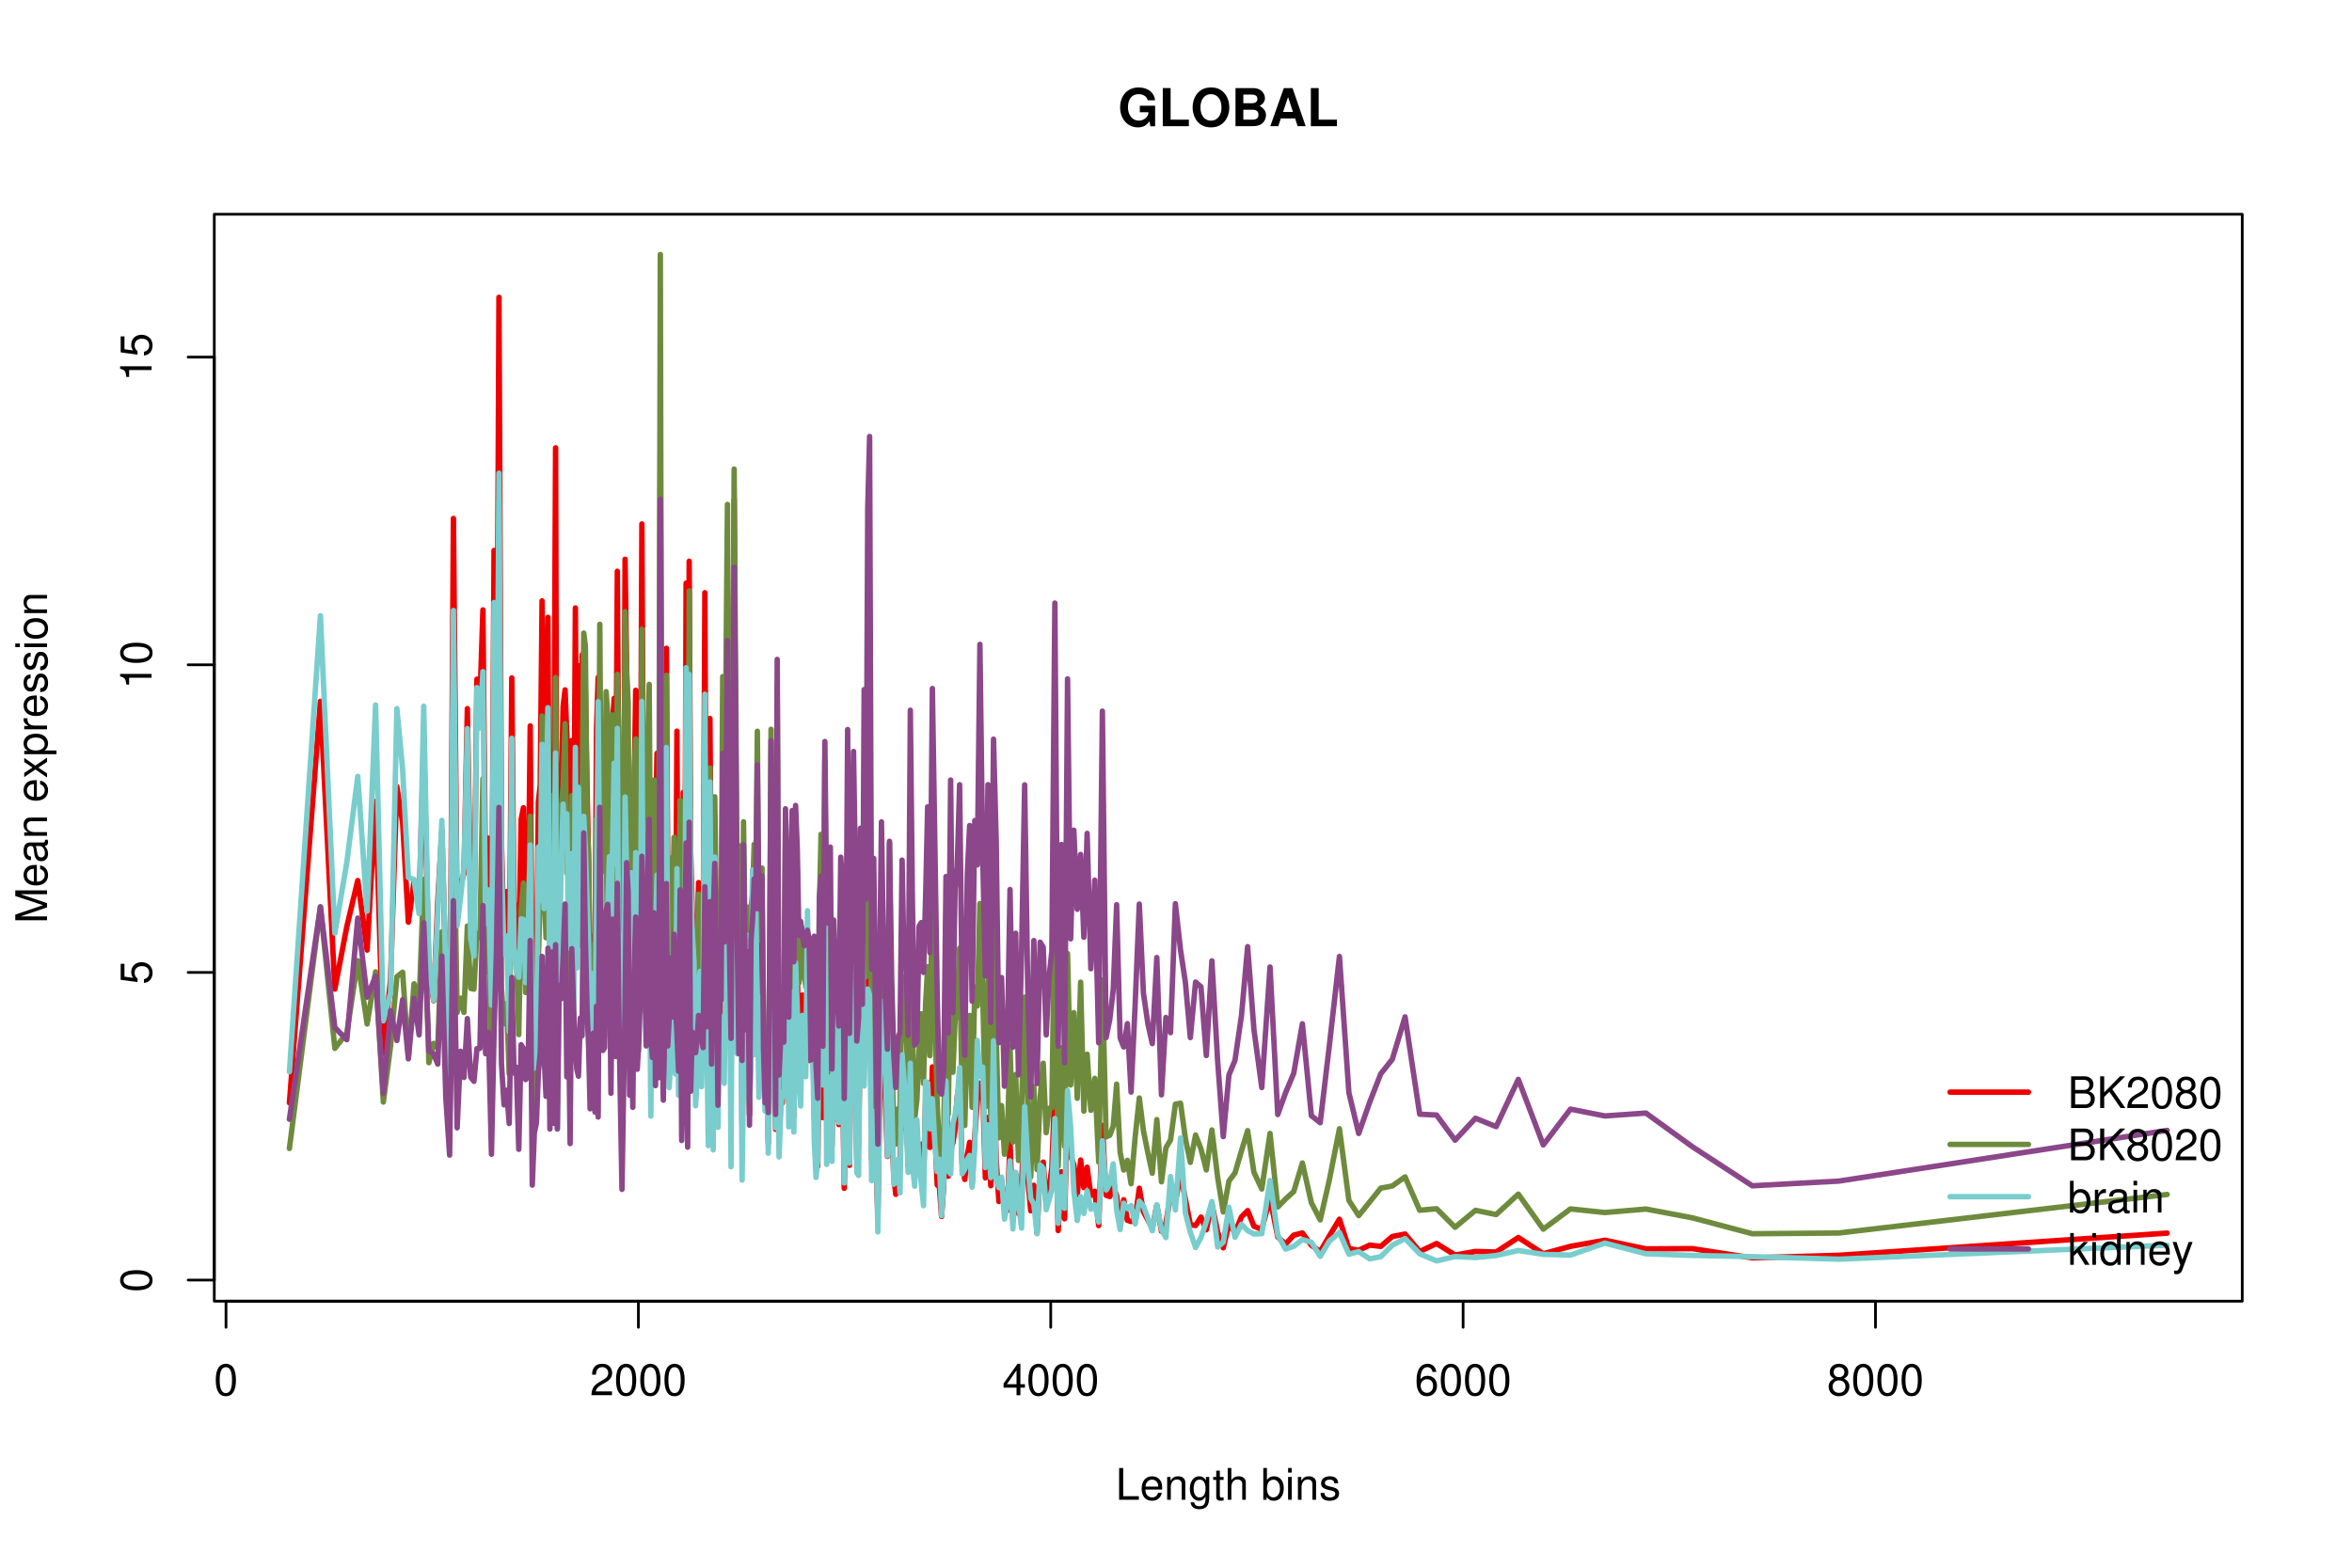 <?xml version="1.0" encoding="UTF-8"?>
<svg xmlns="http://www.w3.org/2000/svg" xmlns:xlink="http://www.w3.org/1999/xlink" width="648pt" height="432pt" viewBox="0 0 648 432" version="1.1">
<defs>
<g>
<symbol overflow="visible" id="glyph0-0">
<path style="stroke:none;" d=""/>
</symbol>
<symbol overflow="visible" id="glyph0-1">
<path style="stroke:none;" d="M 3.297 -8.672 C 2.516 -8.672 1.781 -8.312 1.344 -7.734 C 0.797 -6.953 0.516 -5.812 0.516 -4.203 C 0.516 -1.266 1.469 0.281 3.297 0.281 C 5.094 0.281 6.078 -1.266 6.078 -4.125 C 6.078 -5.812 5.812 -6.938 5.25 -7.734 C 4.812 -8.328 4.109 -8.672 3.297 -8.672 Z M 3.297 -7.734 C 4.438 -7.734 5 -6.578 5 -4.219 C 5 -1.75 4.453 -0.594 3.281 -0.594 C 2.156 -0.594 1.594 -1.797 1.594 -4.188 C 1.594 -6.578 2.156 -7.734 3.297 -7.734 Z M 3.297 -7.734 "/>
</symbol>
<symbol overflow="visible" id="glyph0-2">
<path style="stroke:none;" d="M 6.078 -1.047 L 1.594 -1.047 C 1.703 -1.766 2.094 -2.219 3.125 -2.859 L 4.328 -3.531 C 5.516 -4.188 6.125 -5.078 6.125 -6.141 C 6.125 -6.859 5.844 -7.531 5.344 -8 C 4.844 -8.453 4.219 -8.672 3.406 -8.672 C 2.328 -8.672 1.531 -8.297 1.062 -7.547 C 0.75 -7.094 0.625 -6.547 0.594 -5.672 L 1.656 -5.672 C 1.688 -6.266 1.766 -6.609 1.906 -6.906 C 2.188 -7.422 2.734 -7.75 3.375 -7.75 C 4.328 -7.75 5.047 -7.062 5.047 -6.125 C 5.047 -5.422 4.656 -4.828 3.906 -4.391 L 2.797 -3.75 C 1.016 -2.719 0.5 -1.906 0.406 -0.016 L 6.078 -0.016 Z M 6.078 -1.047 "/>
</symbol>
<symbol overflow="visible" id="glyph0-3">
<path style="stroke:none;" d="M 3.922 -2.094 L 3.922 0 L 4.984 0 L 4.984 -2.094 L 6.234 -2.094 L 6.234 -3.047 L 4.984 -3.047 L 4.984 -8.672 L 4.203 -8.672 L 0.344 -3.219 L 0.344 -2.094 Z M 3.922 -3.047 L 1.266 -3.047 L 3.922 -6.875 Z M 3.922 -3.047 "/>
</symbol>
<symbol overflow="visible" id="glyph0-4">
<path style="stroke:none;" d="M 5.969 -6.422 C 5.766 -7.844 4.859 -8.672 3.562 -8.672 C 2.625 -8.672 1.781 -8.219 1.281 -7.438 C 0.75 -6.594 0.516 -5.531 0.516 -3.953 C 0.516 -2.5 0.719 -1.578 1.234 -0.797 C 1.688 -0.094 2.438 0.281 3.375 0.281 C 4.984 0.281 6.156 -0.938 6.156 -2.625 C 6.156 -4.219 5.078 -5.359 3.547 -5.359 C 2.719 -5.359 2.047 -5.047 1.594 -4.406 C 1.609 -6.547 2.281 -7.734 3.484 -7.734 C 4.234 -7.734 4.75 -7.266 4.922 -6.422 Z M 3.422 -4.422 C 4.438 -4.422 5.078 -3.703 5.078 -2.547 C 5.078 -1.453 4.359 -0.656 3.391 -0.656 C 2.406 -0.656 1.656 -1.484 1.656 -2.594 C 1.656 -3.672 2.375 -4.422 3.422 -4.422 Z M 3.422 -4.422 "/>
</symbol>
<symbol overflow="visible" id="glyph0-5">
<path style="stroke:none;" d="M 4.688 -4.578 C 5.578 -5.109 5.859 -5.547 5.859 -6.359 C 5.859 -7.734 4.812 -8.672 3.297 -8.672 C 1.797 -8.672 0.75 -7.734 0.75 -6.375 C 0.75 -5.547 1.016 -5.125 1.891 -4.578 C 0.922 -4.078 0.438 -3.375 0.438 -2.406 C 0.438 -0.828 1.609 0.281 3.297 0.281 C 4.984 0.281 6.156 -0.828 6.156 -2.406 C 6.156 -3.375 5.672 -4.078 4.688 -4.578 Z M 3.297 -7.734 C 4.203 -7.734 4.781 -7.203 4.781 -6.344 C 4.781 -5.516 4.188 -4.984 3.297 -4.984 C 2.406 -4.984 1.828 -5.516 1.828 -6.359 C 1.828 -7.203 2.406 -7.734 3.297 -7.734 Z M 3.297 -4.094 C 4.359 -4.094 5.078 -3.391 5.078 -2.391 C 5.078 -1.344 4.375 -0.656 3.281 -0.656 C 2.25 -0.656 1.531 -1.375 1.531 -2.375 C 1.531 -3.406 2.234 -4.094 3.297 -4.094 Z M 3.297 -4.094 "/>
</symbol>
<symbol overflow="visible" id="glyph0-6">
<path style="stroke:none;" d="M 2.078 -8.75 L 0.953 -8.75 L 0.953 0 L 6.391 0 L 6.391 -0.984 L 2.078 -0.984 Z M 2.078 -8.75 "/>
</symbol>
<symbol overflow="visible" id="glyph0-7">
<path style="stroke:none;" d="M 6.156 -2.812 C 6.156 -3.766 6.078 -4.344 5.906 -4.812 C 5.5 -5.844 4.531 -6.469 3.359 -6.469 C 1.609 -6.469 0.484 -5.141 0.484 -3.062 C 0.484 -0.984 1.562 0.281 3.344 0.281 C 4.781 0.281 5.766 -0.547 6.031 -1.906 L 5.016 -1.906 C 4.734 -1.078 4.172 -0.641 3.375 -0.641 C 2.734 -0.641 2.203 -0.938 1.859 -1.469 C 1.625 -1.828 1.531 -2.188 1.531 -2.812 Z M 1.547 -3.625 C 1.625 -4.781 2.344 -5.547 3.344 -5.547 C 4.375 -5.547 5.078 -4.75 5.078 -3.625 Z M 1.547 -3.625 "/>
</symbol>
<symbol overflow="visible" id="glyph0-8">
<path style="stroke:none;" d="M 0.844 -6.281 L 0.844 0 L 1.844 0 L 1.844 -3.469 C 1.844 -4.75 2.516 -5.594 3.547 -5.594 C 4.344 -5.594 4.844 -5.109 4.844 -4.359 L 4.844 0 L 5.844 0 L 5.844 -4.75 C 5.844 -5.797 5.062 -6.469 3.859 -6.469 C 2.922 -6.469 2.312 -6.109 1.766 -5.234 L 1.766 -6.281 Z M 0.844 -6.281 "/>
</symbol>
<symbol overflow="visible" id="glyph0-9">
<path style="stroke:none;" d="M 4.844 -6.281 L 4.844 -5.375 C 4.344 -6.125 3.797 -6.469 3 -6.469 C 1.469 -6.469 0.422 -5.047 0.422 -3.031 C 0.422 -1.984 0.672 -1.219 1.219 -0.578 C 1.688 -0.031 2.281 0.281 2.922 0.281 C 3.688 0.281 4.219 -0.062 4.75 -0.859 L 4.75 -0.531 C 4.75 1.156 4.281 1.781 3.031 1.781 C 2.188 1.781 1.734 1.438 1.641 0.719 L 0.625 0.719 C 0.719 1.891 1.641 2.609 3.016 2.609 C 3.938 2.609 4.703 2.312 5.109 1.812 C 5.594 1.219 5.766 0.438 5.766 -1.031 L 5.766 -6.281 Z M 3.094 -5.547 C 4.156 -5.547 4.75 -4.656 4.75 -3.062 C 4.75 -1.531 4.141 -0.641 3.094 -0.641 C 2.062 -0.641 1.469 -1.547 1.469 -3.094 C 1.469 -4.625 2.062 -5.547 3.094 -5.547 Z M 3.094 -5.547 "/>
</symbol>
<symbol overflow="visible" id="glyph0-10">
<path style="stroke:none;" d="M 3.047 -6.281 L 2.016 -6.281 L 2.016 -8.016 L 1.016 -8.016 L 1.016 -6.281 L 0.172 -6.281 L 0.172 -5.469 L 1.016 -5.469 L 1.016 -0.719 C 1.016 -0.078 1.453 0.281 2.234 0.281 C 2.5 0.281 2.719 0.25 3.047 0.188 L 3.047 -0.641 C 2.906 -0.609 2.766 -0.594 2.562 -0.594 C 2.141 -0.594 2.016 -0.719 2.016 -1.156 L 2.016 -5.469 L 3.047 -5.469 Z M 3.047 -6.281 "/>
</symbol>
<symbol overflow="visible" id="glyph0-11">
<path style="stroke:none;" d="M 0.844 -8.75 L 0.844 0 L 1.844 0 L 1.844 -3.469 C 1.844 -4.75 2.516 -5.594 3.547 -5.594 C 3.875 -5.594 4.188 -5.5 4.422 -5.312 C 4.719 -5.094 4.844 -4.797 4.844 -4.359 L 4.844 0 L 5.828 0 L 5.828 -4.75 C 5.828 -5.812 5.078 -6.469 3.859 -6.469 C 2.969 -6.469 2.422 -6.188 1.844 -5.422 L 1.844 -8.75 Z M 0.844 -8.75 "/>
</symbol>
<symbol overflow="visible" id="glyph0-12">
<path style="stroke:none;" d=""/>
</symbol>
<symbol overflow="visible" id="glyph0-13">
<path style="stroke:none;" d="M 0.641 -8.75 L 0.641 0 L 1.547 0 L 1.547 -0.797 C 2.031 -0.078 2.656 0.281 3.547 0.281 C 5.203 0.281 6.281 -1.078 6.281 -3.172 C 6.281 -5.203 5.25 -6.469 3.594 -6.469 C 2.719 -6.469 2.109 -6.141 1.641 -5.438 L 1.641 -8.75 Z M 3.391 -5.531 C 4.516 -5.531 5.234 -4.562 5.234 -3.062 C 5.234 -1.625 4.484 -0.656 3.391 -0.656 C 2.328 -0.656 1.641 -1.625 1.641 -3.094 C 1.641 -4.578 2.328 -5.531 3.391 -5.531 Z M 3.391 -5.531 "/>
</symbol>
<symbol overflow="visible" id="glyph0-14">
<path style="stroke:none;" d="M 1.797 -6.281 L 0.797 -6.281 L 0.797 0 L 1.797 0 Z M 1.797 -8.75 L 0.797 -8.75 L 0.797 -7.484 L 1.797 -7.484 Z M 1.797 -8.75 "/>
</symbol>
<symbol overflow="visible" id="glyph0-15">
<path style="stroke:none;" d="M 5.25 -4.531 C 5.25 -5.766 4.422 -6.469 2.969 -6.469 C 1.516 -6.469 0.562 -5.719 0.562 -4.547 C 0.562 -3.562 1.062 -3.094 2.562 -2.734 L 3.484 -2.516 C 4.188 -2.344 4.469 -2.094 4.469 -1.641 C 4.469 -1.047 3.875 -0.641 3 -0.641 C 2.453 -0.641 2 -0.797 1.75 -1.062 C 1.594 -1.25 1.531 -1.422 1.469 -1.875 L 0.406 -1.875 C 0.453 -0.422 1.266 0.281 2.922 0.281 C 4.5 0.281 5.516 -0.5 5.516 -1.719 C 5.516 -2.656 4.984 -3.172 3.734 -3.469 L 2.766 -3.703 C 1.953 -3.891 1.609 -4.156 1.609 -4.594 C 1.609 -5.188 2.125 -5.547 2.938 -5.547 C 3.75 -5.547 4.172 -5.203 4.203 -4.531 Z M 5.25 -4.531 "/>
</symbol>
<symbol overflow="visible" id="glyph0-16">
<path style="stroke:none;" d="M 0.953 0 L 4.891 0 C 5.719 0 6.344 -0.234 6.797 -0.734 C 7.234 -1.188 7.469 -1.812 7.469 -2.5 C 7.469 -3.547 7 -4.188 5.875 -4.625 C 6.688 -4.984 7.094 -5.625 7.094 -6.531 C 7.094 -7.172 6.859 -7.734 6.391 -8.141 C 5.922 -8.562 5.344 -8.75 4.5 -8.75 L 0.953 -8.75 Z M 2.062 -4.984 L 2.062 -7.766 L 4.219 -7.766 C 4.844 -7.766 5.203 -7.688 5.5 -7.453 C 5.812 -7.219 5.969 -6.859 5.969 -6.375 C 5.969 -5.891 5.812 -5.531 5.5 -5.297 C 5.203 -5.062 4.844 -4.984 4.219 -4.984 Z M 2.062 -0.984 L 2.062 -4 L 4.781 -4 C 5.766 -4 6.359 -3.438 6.359 -2.484 C 6.359 -1.547 5.766 -0.984 4.781 -0.984 Z M 2.062 -0.984 "/>
</symbol>
<symbol overflow="visible" id="glyph0-17">
<path style="stroke:none;" d="M 2.062 -3.062 L 3.484 -4.484 L 6.578 0 L 7.891 0 L 4.297 -5.188 L 7.859 -8.75 L 6.422 -8.75 L 2.062 -4.312 L 2.062 -8.75 L 0.953 -8.75 L 0.953 0 L 2.062 0 Z M 2.062 -3.062 "/>
</symbol>
<symbol overflow="visible" id="glyph0-18">
<path style="stroke:none;" d="M 0.828 -6.281 L 0.828 0 L 1.844 0 L 1.844 -3.266 C 1.844 -4.781 2.469 -5.453 3.859 -5.406 L 3.859 -6.438 C 3.688 -6.453 3.594 -6.469 3.469 -6.469 C 2.812 -6.469 2.328 -6.078 1.75 -5.141 L 1.75 -6.281 Z M 0.828 -6.281 "/>
</symbol>
<symbol overflow="visible" id="glyph0-19">
<path style="stroke:none;" d="M 6.422 -0.594 C 6.312 -0.562 6.266 -0.562 6.203 -0.562 C 5.859 -0.562 5.656 -0.75 5.656 -1.062 L 5.656 -4.75 C 5.656 -5.875 4.844 -6.469 3.297 -6.469 C 2.375 -6.469 1.641 -6.203 1.219 -5.734 C 0.922 -5.406 0.797 -5.047 0.781 -4.422 L 1.781 -4.422 C 1.875 -5.203 2.328 -5.547 3.266 -5.547 C 4.172 -5.547 4.672 -5.203 4.672 -4.609 L 4.672 -4.344 C 4.656 -3.906 4.438 -3.75 3.625 -3.641 C 2.203 -3.469 1.984 -3.422 1.609 -3.266 C 0.875 -2.953 0.5 -2.406 0.5 -1.578 C 0.5 -0.438 1.297 0.281 2.562 0.281 C 3.359 0.281 4 0 4.703 -0.641 C 4.781 0 5.094 0.281 5.734 0.281 C 5.953 0.281 6.078 0.25 6.422 0.172 Z M 4.672 -1.984 C 4.672 -1.641 4.578 -1.438 4.266 -1.156 C 3.859 -0.797 3.375 -0.594 2.781 -0.594 C 2 -0.594 1.547 -0.969 1.547 -1.609 C 1.547 -2.266 1.984 -2.609 3.062 -2.766 C 4.125 -2.906 4.328 -2.953 4.672 -3.109 Z M 4.672 -1.984 "/>
</symbol>
<symbol overflow="visible" id="glyph0-20">
<path style="stroke:none;" d="M 1.688 -8.75 L 0.703 -8.75 L 0.703 0 L 1.688 0 L 1.688 -2.453 L 2.656 -3.406 L 4.781 0 L 6.031 0 L 3.453 -4.109 L 5.641 -6.281 L 4.359 -6.281 L 1.688 -3.625 Z M 1.688 -8.75 "/>
</symbol>
<symbol overflow="visible" id="glyph0-21">
<path style="stroke:none;" d="M 5.938 -8.75 L 4.938 -8.75 L 4.938 -5.5 C 4.531 -6.125 3.859 -6.469 3.016 -6.469 C 1.375 -6.469 0.312 -5.156 0.312 -3.156 C 0.312 -1.031 1.344 0.281 3.047 0.281 C 3.906 0.281 4.516 -0.047 5.047 -0.828 L 5.047 0 L 5.938 0 Z M 3.188 -5.531 C 4.266 -5.531 4.938 -4.578 4.938 -3.078 C 4.938 -1.625 4.25 -0.656 3.188 -0.656 C 2.094 -0.656 1.359 -1.625 1.359 -3.094 C 1.359 -4.562 2.094 -5.531 3.188 -5.531 Z M 3.188 -5.531 "/>
</symbol>
<symbol overflow="visible" id="glyph0-22">
<path style="stroke:none;" d="M 4.656 -6.281 L 2.922 -1.391 L 1.312 -6.281 L 0.234 -6.281 L 2.359 0.031 L 1.984 1.016 C 1.812 1.469 1.594 1.625 1.172 1.625 C 1.016 1.625 0.859 1.609 0.641 1.562 L 0.641 2.453 C 0.859 2.562 1.062 2.609 1.312 2.609 C 1.641 2.609 1.984 2.516 2.25 2.312 C 2.562 2.094 2.75 1.828 2.938 1.312 L 5.734 -6.281 Z M 4.656 -6.281 "/>
</symbol>
<symbol overflow="visible" id="glyph1-0">
<path style="stroke:none;" d=""/>
</symbol>
<symbol overflow="visible" id="glyph1-1">
<path style="stroke:none;" d="M -8.672 -3.297 C -8.672 -2.516 -8.312 -1.781 -7.734 -1.344 C -6.953 -0.797 -5.812 -0.516 -4.203 -0.516 C -1.266 -0.516 0.281 -1.469 0.281 -3.297 C 0.281 -5.094 -1.266 -6.078 -4.125 -6.078 C -5.812 -6.078 -6.938 -5.812 -7.734 -5.25 C -8.328 -4.812 -8.672 -4.109 -8.672 -3.297 Z M -7.734 -3.297 C -7.734 -4.438 -6.578 -5 -4.219 -5 C -1.75 -5 -0.594 -4.453 -0.594 -3.281 C -0.594 -2.156 -1.797 -1.594 -4.188 -1.594 C -6.578 -1.594 -7.734 -2.156 -7.734 -3.297 Z M -7.734 -3.297 "/>
</symbol>
<symbol overflow="visible" id="glyph1-2">
<path style="stroke:none;" d="M -8.516 -5.719 L -8.516 -1.312 L -3.875 -0.688 L -3.875 -1.656 C -4.469 -2.141 -4.672 -2.562 -4.672 -3.234 C -4.672 -4.375 -3.891 -5.078 -2.625 -5.078 C -1.406 -5.078 -0.656 -4.375 -0.656 -3.219 C -0.656 -2.297 -1.125 -1.734 -2.094 -1.469 L -2.094 -0.422 C -1.391 -0.562 -1.062 -0.688 -0.75 -0.938 C -0.094 -1.422 0.281 -2.281 0.281 -3.234 C 0.281 -4.953 -0.969 -6.156 -2.766 -6.156 C -4.453 -6.156 -5.609 -5.047 -5.609 -3.406 C -5.609 -2.812 -5.453 -2.328 -5.094 -1.844 L -7.469 -2.172 L -7.469 -5.719 Z M -8.516 -5.719 "/>
</symbol>
<symbol overflow="visible" id="glyph1-3">
<path style="stroke:none;" d="M -6.188 -3.109 L 0 -3.109 L 0 -4.156 L -8.672 -4.156 L -8.672 -3.469 C -7.344 -3.094 -7.156 -2.859 -6.953 -1.219 L -6.188 -1.219 Z M -6.188 -3.109 "/>
</symbol>
<symbol overflow="visible" id="glyph1-4">
<path style="stroke:none;" d="M 0 -5.609 L -7.328 -8.078 L 0 -8.078 L 0 -9.125 L -8.75 -9.125 L -8.75 -7.578 L -1.125 -5.047 L -8.75 -2.453 L -8.75 -0.906 L 0 -0.906 L 0 -1.953 L -7.328 -1.953 L 0 -4.438 Z M 0 -5.609 "/>
</symbol>
<symbol overflow="visible" id="glyph1-5">
<path style="stroke:none;" d="M -2.812 -6.156 C -3.766 -6.156 -4.344 -6.078 -4.812 -5.906 C -5.844 -5.5 -6.469 -4.531 -6.469 -3.359 C -6.469 -1.609 -5.141 -0.484 -3.062 -0.484 C -0.984 -0.484 0.281 -1.562 0.281 -3.344 C 0.281 -4.781 -0.547 -5.766 -1.906 -6.031 L -1.906 -5.016 C -1.078 -4.734 -0.641 -4.172 -0.641 -3.375 C -0.641 -2.734 -0.938 -2.203 -1.469 -1.859 C -1.828 -1.625 -2.188 -1.531 -2.812 -1.531 Z M -3.625 -1.547 C -4.781 -1.625 -5.547 -2.344 -5.547 -3.344 C -5.547 -4.375 -4.75 -5.078 -3.625 -5.078 Z M -3.625 -1.547 "/>
</symbol>
<symbol overflow="visible" id="glyph1-6">
<path style="stroke:none;" d="M -0.594 -6.422 C -0.562 -6.312 -0.562 -6.266 -0.562 -6.203 C -0.562 -5.859 -0.75 -5.656 -1.062 -5.656 L -4.75 -5.656 C -5.875 -5.656 -6.469 -4.844 -6.469 -3.297 C -6.469 -2.375 -6.203 -1.641 -5.734 -1.219 C -5.406 -0.922 -5.047 -0.797 -4.422 -0.781 L -4.422 -1.781 C -5.203 -1.875 -5.547 -2.328 -5.547 -3.266 C -5.547 -4.172 -5.203 -4.672 -4.609 -4.672 L -4.344 -4.672 C -3.906 -4.656 -3.75 -4.438 -3.641 -3.625 C -3.469 -2.203 -3.422 -1.984 -3.266 -1.609 C -2.953 -0.875 -2.406 -0.5 -1.578 -0.5 C -0.438 -0.5 0.281 -1.297 0.281 -2.562 C 0.281 -3.359 0 -4 -0.641 -4.703 C 0 -4.781 0.281 -5.094 0.281 -5.734 C 0.281 -5.953 0.25 -6.078 0.172 -6.422 Z M -1.984 -4.672 C -1.641 -4.672 -1.438 -4.578 -1.156 -4.266 C -0.797 -3.859 -0.594 -3.375 -0.594 -2.781 C -0.594 -2 -0.969 -1.547 -1.609 -1.547 C -2.266 -1.547 -2.609 -1.984 -2.766 -3.062 C -2.906 -4.125 -2.953 -4.328 -3.109 -4.672 Z M -1.984 -4.672 "/>
</symbol>
<symbol overflow="visible" id="glyph1-7">
<path style="stroke:none;" d="M -6.281 -0.844 L 0 -0.844 L 0 -1.844 L -3.469 -1.844 C -4.75 -1.844 -5.594 -2.516 -5.594 -3.547 C -5.594 -4.344 -5.109 -4.844 -4.359 -4.844 L 0 -4.844 L 0 -5.844 L -4.75 -5.844 C -5.797 -5.844 -6.469 -5.062 -6.469 -3.859 C -6.469 -2.922 -6.109 -2.312 -5.234 -1.766 L -6.281 -1.766 Z M -6.281 -0.844 "/>
</symbol>
<symbol overflow="visible" id="glyph1-8">
<path style="stroke:none;" d=""/>
</symbol>
<symbol overflow="visible" id="glyph1-9">
<path style="stroke:none;" d="M -3.25 -3.5 L -6.281 -5.609 L -6.281 -4.484 L -4.016 -2.969 L -6.281 -1.469 L -6.281 -0.328 L -3.203 -2.422 L 0 -0.203 L 0 -1.344 L -2.406 -2.938 L 0 -4.516 L 0 -5.672 Z M -3.25 -3.5 "/>
</symbol>
<symbol overflow="visible" id="glyph1-10">
<path style="stroke:none;" d="M 2.609 -0.641 L 2.609 -1.656 L -0.656 -1.656 C -0.016 -2.188 0.281 -2.766 0.281 -3.594 C 0.281 -5.219 -1.031 -6.281 -3.031 -6.281 C -5.141 -6.281 -6.469 -5.25 -6.469 -3.578 C -6.469 -2.719 -6.078 -2.047 -5.344 -1.578 L -6.281 -1.578 L -6.281 -0.641 Z M -5.531 -3.406 C -5.531 -4.516 -4.562 -5.234 -3.062 -5.234 C -1.625 -5.234 -0.656 -4.5 -0.656 -3.406 C -0.656 -2.344 -1.625 -1.656 -3.094 -1.656 C -4.578 -1.656 -5.531 -2.344 -5.531 -3.406 Z M -5.531 -3.406 "/>
</symbol>
<symbol overflow="visible" id="glyph1-11">
<path style="stroke:none;" d="M -6.281 -0.828 L 0 -0.828 L 0 -1.844 L -3.266 -1.844 C -4.781 -1.844 -5.453 -2.469 -5.406 -3.859 L -6.438 -3.859 C -6.453 -3.688 -6.469 -3.594 -6.469 -3.469 C -6.469 -2.812 -6.078 -2.328 -5.141 -1.75 L -6.281 -1.75 Z M -6.281 -0.828 "/>
</symbol>
<symbol overflow="visible" id="glyph1-12">
<path style="stroke:none;" d="M -4.531 -5.25 C -5.766 -5.25 -6.469 -4.422 -6.469 -2.969 C -6.469 -1.516 -5.719 -0.562 -4.547 -0.562 C -3.562 -0.562 -3.094 -1.062 -2.734 -2.562 L -2.516 -3.484 C -2.344 -4.188 -2.094 -4.469 -1.641 -4.469 C -1.047 -4.469 -0.641 -3.875 -0.641 -3 C -0.641 -2.453 -0.797 -2 -1.062 -1.75 C -1.25 -1.594 -1.422 -1.531 -1.875 -1.469 L -1.875 -0.406 C -0.422 -0.453 0.281 -1.266 0.281 -2.922 C 0.281 -4.5 -0.5 -5.516 -1.719 -5.516 C -2.656 -5.516 -3.172 -4.984 -3.469 -3.734 L -3.703 -2.766 C -3.891 -1.953 -4.156 -1.609 -4.594 -1.609 C -5.188 -1.609 -5.547 -2.125 -5.547 -2.938 C -5.547 -3.75 -5.203 -4.172 -4.531 -4.203 Z M -4.531 -5.25 "/>
</symbol>
<symbol overflow="visible" id="glyph1-13">
<path style="stroke:none;" d="M -6.281 -1.797 L -6.281 -0.797 L 0 -0.797 L 0 -1.797 Z M -8.75 -1.797 L -8.75 -0.797 L -7.484 -0.797 L -7.484 -1.797 Z M -8.75 -1.797 "/>
</symbol>
<symbol overflow="visible" id="glyph1-14">
<path style="stroke:none;" d="M -6.469 -3.266 C -6.469 -1.484 -5.203 -0.438 -3.094 -0.438 C -0.969 -0.438 0.281 -1.484 0.281 -3.281 C 0.281 -5.047 -0.984 -6.125 -3.047 -6.125 C -5.234 -6.125 -6.469 -5.094 -6.469 -3.266 Z M -5.547 -3.281 C -5.547 -4.406 -4.625 -5.078 -3.062 -5.078 C -1.578 -5.078 -0.641 -4.375 -0.641 -3.281 C -0.641 -2.156 -1.578 -1.469 -3.094 -1.469 C -4.625 -1.469 -5.547 -2.156 -5.547 -3.281 Z M -5.547 -3.281 "/>
</symbol>
<symbol overflow="visible" id="glyph2-0">
<path style="stroke:none;" d=""/>
</symbol>
<symbol overflow="visible" id="glyph2-1">
<path style="stroke:none;" d="M 10.25 -5.641 L 6.031 -5.641 L 6.031 -3.844 L 8.422 -3.844 C 8.375 -3.25 8.219 -2.891 7.906 -2.516 C 7.391 -1.891 6.578 -1.516 5.766 -1.516 C 4 -1.516 2.766 -3.047 2.766 -5.203 C 2.766 -7.469 3.859 -8.828 5.703 -8.828 C 6.453 -8.828 7.094 -8.609 7.562 -8.203 C 7.859 -7.938 8.031 -7.688 8.219 -7.141 L 10.25 -7.141 C 9.984 -9.328 8.219 -10.672 5.688 -10.672 C 2.672 -10.672 0.609 -8.438 0.609 -5.172 C 0.609 -1.984 2.672 0.328 5.516 0.328 C 6.922 0.328 7.875 -0.172 8.688 -1.359 L 8.953 0.031 L 10.25 0.031 Z M 10.25 -5.641 "/>
</symbol>
<symbol overflow="visible" id="glyph2-2">
<path style="stroke:none;" d="M 3.312 -10.5 L 1.156 -10.5 L 1.156 0 L 8.344 0 L 8.344 -1.797 L 3.312 -1.797 Z M 3.312 -10.5 "/>
</symbol>
<symbol overflow="visible" id="glyph2-3">
<path style="stroke:none;" d="M 5.625 -10.672 C 4.156 -10.672 2.938 -10.188 2.047 -9.219 C 1.109 -8.219 0.578 -6.734 0.578 -5.172 C 0.578 -3.594 1.109 -2.125 2.047 -1.125 C 2.953 -0.141 4.141 0.328 5.641 0.328 C 7.125 0.328 8.312 -0.141 9.219 -1.125 C 10.125 -2.094 10.688 -3.609 10.688 -5.094 C 10.688 -6.734 10.156 -8.219 9.219 -9.219 C 8.297 -10.219 7.141 -10.672 5.625 -10.672 Z M 5.641 -8.828 C 7.406 -8.828 8.531 -7.391 8.531 -5.109 C 8.531 -2.953 7.359 -1.516 5.641 -1.516 C 3.875 -1.516 2.734 -2.953 2.734 -5.172 C 2.734 -7.391 3.875 -8.828 5.641 -8.828 Z M 5.641 -8.828 "/>
</symbol>
<symbol overflow="visible" id="glyph2-4">
<path style="stroke:none;" d="M 1.188 0 L 5.906 0 C 7.109 0 7.922 -0.234 8.562 -0.766 C 9.188 -1.297 9.594 -2.172 9.594 -3.031 C 9.594 -4.062 9.047 -4.891 7.844 -5.578 C 8.891 -6.234 9.297 -6.844 9.297 -7.734 C 9.297 -8.469 8.938 -9.219 8.344 -9.734 C 7.719 -10.266 6.984 -10.5 5.859 -10.5 L 1.188 -10.5 Z M 3.344 -8.703 L 5.688 -8.703 C 6.703 -8.703 7.219 -8.297 7.219 -7.516 C 7.219 -6.734 6.703 -6.328 5.688 -6.328 L 3.344 -6.328 Z M 3.344 -4.531 L 5.922 -4.531 C 6.969 -4.531 7.516 -4.062 7.516 -3.156 C 7.516 -2.266 6.969 -1.797 5.922 -1.797 L 3.344 -1.797 Z M 3.344 -4.531 "/>
</symbol>
<symbol overflow="visible" id="glyph2-5">
<path style="stroke:none;" d="M 7.219 -2.125 L 7.906 0 L 10.125 0 L 6.5 -10.5 L 4.109 -10.5 L 0.375 0 L 2.578 0 L 3.281 -2.125 Z M 6.625 -3.922 L 3.891 -3.922 L 5.266 -8.031 Z M 6.625 -3.922 "/>
</symbol>
</g>
</defs>
<g id="surface734">
<rect x="0" y="0" width="648" height="432" style="fill:rgb(100%,100%,100%);fill-opacity:1;stroke:none;"/>
<path style="fill:none;stroke-width:1.5;stroke-linecap:round;stroke-linejoin:round;stroke:rgb(93.333%,0%,0%);stroke-opacity:1;stroke-miterlimit:10;" d="M 79.734 303.902 L 88.277 193.27 L 92.254 272.559 L 95.555 255.324 L 98.566 242.645 L 101.148 261.812 L 103.477 220.859 L 105.609 290.297 L 107.598 269.691 L 109.34 216.801 L 110.93 226.688 L 112.512 254.121 L 114.074 242.824 L 115.465 249.371 L 116.742 203.746 L 118.164 267.527 L 119.469 275.77 L 120.605 248.344 L 121.742 228.926 L 122.82 267.723 L 123.871 301.781 L 124.922 142.863 L 125.945 253.973 L 126.891 243.91 L 127.828 240.652 L 128.762 195.277 L 129.672 249.301 L 130.574 258.52 L 131.398 187.152 L 132.223 193.594 L 133.047 168.07 L 133.785 245.504 L 134.578 230.984 L 135.402 275.52 L 136.113 151.688 L 136.781 230.148 L 137.465 81.926 L 138.16 232.348 L 138.867 258.895 L 139.578 245.684 L 140.289 274.586 L 141 186.816 L 141.625 252.074 L 142.25 249.473 L 142.93 262.031 L 143.582 225.82 L 144.207 222.594 L 144.832 260.758 L 145.457 254.203 L 146.082 200.027 L 146.652 282.02 L 147.219 282.477 L 147.785 274.914 L 148.328 220.977 L 148.84 216.422 L 149.348 165.586 L 149.891 223.766 L 150.43 209.25 L 150.969 170.129 L 151.508 274.113 L 152.02 222.789 L 152.531 234.824 L 153.07 123.402 L 153.555 296.879 L 154.062 231.844 L 154.605 221.348 L 155.145 194.645 L 155.684 190.109 L 156.164 202.469 L 156.621 216.168 L 157.074 245.473 L 157.531 204.055 L 158.043 246.598 L 158.523 167.531 L 158.922 231.426 L 159.375 183.441 L 159.887 239.488 L 160.371 180.461 L 160.824 183.934 L 161.277 190.977 L 161.734 217.066 L 162.16 237.145 L 162.586 272.547 L 163.039 258.07 L 163.492 274.754 L 163.922 270.109 L 164.348 200.898 L 164.801 186.664 L 165.254 199.613 L 165.68 217.309 L 166.105 249.938 L 166.562 256.324 L 166.988 212.527 L 167.441 202.129 L 167.895 203.48 L 168.324 234.938 L 168.777 199.289 L 169.203 192.438 L 169.629 229.781 L 170.082 157.41 L 170.508 222.75 L 170.938 232.723 L 171.363 298.098 L 171.789 253.73 L 172.215 154.109 L 172.641 184.16 L 173.07 214.398 L 173.469 270.434 L 173.891 219.406 L 174.344 251.398 L 174.742 215.809 L 175.141 190.223 L 175.566 258.633 L 175.992 258.219 L 176.418 240.566 L 176.844 144.383 L 177.27 226.586 L 177.668 258.484 L 178.035 258.168 L 178.406 218.191 L 178.859 215.664 L 179.316 279.5 L 179.742 236.152 L 180.168 244.555 L 180.594 230.949 L 181.02 207.578 L 181.473 270.016 L 181.926 124.223 L 182.324 219.289 L 182.75 272.273 L 183.207 245.605 L 183.602 178.648 L 183.973 245.672 L 184.371 274.961 L 184.797 250.668 L 185.25 254.105 L 185.707 256.656 L 186.102 270.219 L 186.5 201.48 L 186.953 287.75 L 187.383 241.293 L 187.809 282.648 L 188.234 218.379 L 188.629 279.324 L 189.027 160.711 L 189.453 280.98 L 189.879 154.645 L 190.277 234.492 L 190.734 251.496 L 191.207 264.754 L 191.633 290.625 L 192.039 263.074 L 192.465 243.215 L 192.891 259.465 L 193.289 281.18 L 193.715 267.422 L 194.199 163.328 L 194.68 271.625 L 195.137 273.262 L 195.59 197.98 L 196.043 254.445 L 196.5 280.438 L 196.926 224.852 L 197.352 267.184 L 197.805 298.184 L 198.23 257.398 L 198.656 269.355 L 199.113 250.926 L 199.539 279.68 L 199.965 238.559 L 200.418 175.93 L 200.902 238.699 L 201.41 295.812 L 201.867 217.828 L 202.266 137.711 L 202.691 250.242 L 203.117 282.594 L 203.57 279.211 L 204.023 248.465 L 204.449 309.754 L 204.848 270.676 L 205.246 280.395 L 205.672 254.297 L 206.07 278.227 L 206.492 307.145 L 206.918 285.02 L 207.348 239.93 L 207.773 261.578 L 208.199 250.309 L 208.656 248.363 L 209.082 284.723 L 209.508 267.223 L 209.934 269.305 L 210.359 289.613 L 210.785 297.367 L 211.211 293.766 L 211.664 315.074 L 212.062 293.012 L 212.434 234.82 L 212.859 284.469 L 213.285 271.414 L 213.684 311.188 L 214.125 240.465 L 214.637 314.016 L 215.102 303.504 L 215.5 303.988 L 215.953 294.902 L 216.41 267.367 L 216.863 274.125 L 217.316 303.926 L 217.773 286.723 L 218.254 267.598 L 218.711 307.48 L 219.191 254.348 L 219.648 267.074 L 220.102 289.336 L 220.586 293.641 L 221.066 274.195 L 221.551 290.391 L 222.004 288.816 L 222.457 268.191 L 222.941 292.25 L 223.426 273.223 L 223.879 282.645 L 224.332 306.559 L 224.816 318.117 L 225.297 321.395 L 225.75 278.094 L 226.207 237.996 L 226.719 307.996 L 227.258 238.605 L 227.742 306.324 L 228.254 310.391 L 228.766 285.312 L 229.219 315.797 L 229.703 276.113 L 230.184 299.746 L 230.641 302.797 L 231.121 309.895 L 231.633 261.168 L 232.117 295.441 L 232.598 327.449 L 233.082 303.383 L 233.535 272.188 L 234.047 321.121 L 234.613 268.816 L 235.156 254.98 L 235.609 291.344 L 236.062 319.43 L 236.547 315.113 L 237.059 280.555 L 237.598 281.238 L 238.082 287.188 L 238.562 283.805 L 239.074 250.074 L 239.586 245.688 L 240.125 319.363 L 240.723 295.613 L 241.316 320.371 L 241.859 335.008 L 242.371 302.211 L 242.852 289.168 L 243.348 291.473 L 243.914 302.793 L 244.5 318.664 L 245.066 276.148 L 245.664 310.895 L 246.25 324 L 246.789 329.117 L 247.367 320.523 L 247.965 321.539 L 248.531 296.574 L 249.043 310.871 L 249.582 301.836 L 250.207 321.324 L 250.805 281.961 L 251.371 309.887 L 251.996 323.855 L 252.621 318.809 L 253.219 318.199 L 253.844 315.301 L 254.441 325.516 L 255.008 303.141 L 255.578 298.359 L 256.203 316.203 L 256.883 294.008 L 257.566 311.031 L 258.219 326.516 L 258.816 327.074 L 259.41 335.207 L 260.035 326.258 L 260.633 286.816 L 261.258 324.129 L 261.91 316.562 L 262.535 314.953 L 263.133 311.117 L 263.727 302.176 L 264.383 298.223 L 265.062 320.383 L 265.801 325.008 L 266.512 318.426 L 267.145 314.777 L 267.828 326.332 L 268.559 313.031 L 269.266 303.395 L 269.977 298.488 L 270.742 299.195 L 271.48 324.574 L 272.199 307.941 L 272.969 326.746 L 273.727 294.07 L 274.465 319.512 L 275.203 331.086 L 275.941 325.254 L 276.738 332.383 L 277.531 333.586 L 278.27 314.746 L 279.066 336.09 L 279.832 323.527 L 280.602 334.422 L 281.453 326.363 L 282.305 307.812 L 283.156 324.613 L 283.98 333.652 L 284.832 326.621 L 285.711 339.785 L 286.562 322.652 L 287.418 320.23 L 288.238 331.836 L 289.035 327.195 L 289.801 321.867 L 290.625 299.598 L 291.535 339.105 L 292.445 322.898 L 293.297 335.867 L 294.121 304.105 L 294.973 318.469 L 295.852 320.945 L 296.789 329.25 L 297.727 319.664 L 298.609 327.246 L 299.52 321.652 L 300.539 329.445 L 301.617 328.262 L 302.699 337.734 L 303.719 310.125 L 304.742 329.375 L 305.766 329.727 L 306.703 327.062 L 307.641 329.434 L 308.605 337.59 L 309.598 330.598 L 310.602 336.266 L 311.625 336.605 L 312.754 335.797 L 313.887 327.43 L 315.023 333.875 L 316.273 336.223 L 317.469 338.438 L 318.715 332.148 L 319.996 339.297 L 321.215 337.059 L 322.496 329.25 L 323.828 331.18 L 325.25 323.391 L 326.586 330.484 L 327.949 337.477 L 329.395 337.715 L 330.875 335.387 L 332.352 338.887 L 333.887 331.797 L 335.488 339.598 L 337.023 343.859 L 338.578 337.219 L 340.254 339.688 L 342.035 335.316 L 343.738 333.605 L 345.473 337.918 L 347.633 338.766 L 349.902 330.176 L 352.035 340.828 L 354.191 342.836 L 356.438 340.352 L 358.82 339.773 L 361.293 343.16 L 363.734 344.891 L 366.262 340.566 L 369.027 335.969 L 371.641 344.062 L 374.336 344.52 L 377.375 343.105 L 380.406 343.457 L 383.59 340.746 L 387.109 340.062 L 391.137 344.879 L 395.793 342.672 L 400.891 345.844 L 406.508 344.859 L 412.211 345.008 L 418.312 341.012 L 425.188 345.48 L 432.68 343.449 L 442.156 341.762 L 453.477 344.148 L 466.242 344.078 L 482.777 346.617 L 506.605 345.914 L 597.066 339.805 "/>
<path style="fill:none;stroke-width:0.75;stroke-linecap:round;stroke-linejoin:round;stroke:rgb(0%,0%,0%);stroke-opacity:1;stroke-miterlimit:10;" d="M 62.266 358.559 L 516.715 358.559 "/>
<path style="fill:none;stroke-width:0.75;stroke-linecap:round;stroke-linejoin:round;stroke:rgb(0%,0%,0%);stroke-opacity:1;stroke-miterlimit:10;" d="M 62.266 358.559 L 62.266 365.762 "/>
<path style="fill:none;stroke-width:0.75;stroke-linecap:round;stroke-linejoin:round;stroke:rgb(0%,0%,0%);stroke-opacity:1;stroke-miterlimit:10;" d="M 175.879 358.559 L 175.879 365.762 "/>
<path style="fill:none;stroke-width:0.75;stroke-linecap:round;stroke-linejoin:round;stroke:rgb(0%,0%,0%);stroke-opacity:1;stroke-miterlimit:10;" d="M 289.488 358.559 L 289.488 365.762 "/>
<path style="fill:none;stroke-width:0.75;stroke-linecap:round;stroke-linejoin:round;stroke:rgb(0%,0%,0%);stroke-opacity:1;stroke-miterlimit:10;" d="M 403.102 358.559 L 403.102 365.762 "/>
<path style="fill:none;stroke-width:0.75;stroke-linecap:round;stroke-linejoin:round;stroke:rgb(0%,0%,0%);stroke-opacity:1;stroke-miterlimit:10;" d="M 516.715 358.559 L 516.715 365.762 "/>
<g style="fill:rgb(0%,0%,0%);fill-opacity:1;">
  <use xlink:href="#glyph0-1" x="58.93" y="384.48"/>
</g>
<g style="fill:rgb(0%,0%,0%);fill-opacity:1;">
  <use xlink:href="#glyph0-2" x="162.535" y="384.48"/>
  <use xlink:href="#glyph0-1" x="169.207" y="384.48"/>
  <use xlink:href="#glyph0-1" x="175.879" y="384.48"/>
  <use xlink:href="#glyph0-1" x="182.551" y="384.48"/>
</g>
<g style="fill:rgb(0%,0%,0%);fill-opacity:1;">
  <use xlink:href="#glyph0-3" x="276.145" y="384.48"/>
  <use xlink:href="#glyph0-1" x="282.817" y="384.48"/>
  <use xlink:href="#glyph0-1" x="289.489" y="384.48"/>
  <use xlink:href="#glyph0-1" x="296.161" y="384.48"/>
</g>
<g style="fill:rgb(0%,0%,0%);fill-opacity:1;">
  <use xlink:href="#glyph0-4" x="389.758" y="384.48"/>
  <use xlink:href="#glyph0-1" x="396.43" y="384.48"/>
  <use xlink:href="#glyph0-1" x="403.102" y="384.48"/>
  <use xlink:href="#glyph0-1" x="409.774" y="384.48"/>
</g>
<g style="fill:rgb(0%,0%,0%);fill-opacity:1;">
  <use xlink:href="#glyph0-5" x="503.371" y="384.48"/>
  <use xlink:href="#glyph0-1" x="510.043" y="384.48"/>
  <use xlink:href="#glyph0-1" x="516.715" y="384.48"/>
  <use xlink:href="#glyph0-1" x="523.387" y="384.48"/>
</g>
<path style="fill:none;stroke-width:0.75;stroke-linecap:round;stroke-linejoin:round;stroke:rgb(0%,0%,0%);stroke-opacity:1;stroke-miterlimit:10;" d="M 59.039 352.75 L 59.039 98.41 "/>
<path style="fill:none;stroke-width:0.75;stroke-linecap:round;stroke-linejoin:round;stroke:rgb(0%,0%,0%);stroke-opacity:1;stroke-miterlimit:10;" d="M 59.039 352.75 L 51.84 352.75 "/>
<path style="fill:none;stroke-width:0.75;stroke-linecap:round;stroke-linejoin:round;stroke:rgb(0%,0%,0%);stroke-opacity:1;stroke-miterlimit:10;" d="M 59.039 267.969 L 51.84 267.969 "/>
<path style="fill:none;stroke-width:0.75;stroke-linecap:round;stroke-linejoin:round;stroke:rgb(0%,0%,0%);stroke-opacity:1;stroke-miterlimit:10;" d="M 59.039 183.191 L 51.84 183.191 "/>
<path style="fill:none;stroke-width:0.75;stroke-linecap:round;stroke-linejoin:round;stroke:rgb(0%,0%,0%);stroke-opacity:1;stroke-miterlimit:10;" d="M 59.039 98.41 L 51.84 98.41 "/>
<g style="fill:rgb(0%,0%,0%);fill-opacity:1;">
  <use xlink:href="#glyph1-1" x="41.762" y="356.086"/>
</g>
<g style="fill:rgb(0%,0%,0%);fill-opacity:1;">
  <use xlink:href="#glyph1-2" x="41.762" y="271.305"/>
</g>
<g style="fill:rgb(0%,0%,0%);fill-opacity:1;">
  <use xlink:href="#glyph1-3" x="41.762" y="189.863"/>
  <use xlink:href="#glyph1-1" x="41.762" y="183.191"/>
</g>
<g style="fill:rgb(0%,0%,0%);fill-opacity:1;">
  <use xlink:href="#glyph1-3" x="41.762" y="105.082"/>
  <use xlink:href="#glyph1-2" x="41.762" y="98.41"/>
</g>
<path style="fill:none;stroke-width:0.75;stroke-linecap:round;stroke-linejoin:round;stroke:rgb(0%,0%,0%);stroke-opacity:1;stroke-miterlimit:10;" d="M 59.039 358.559 L 617.762 358.559 L 617.762 59.039 L 59.039 59.039 Z M 59.039 358.559 "/>
<g style="fill:rgb(0%,0%,0%);fill-opacity:1;">
  <use xlink:href="#glyph2-1" x="308" y="34.77"/>
  <use xlink:href="#glyph2-2" x="319.203" y="34.77"/>
  <use xlink:href="#glyph2-3" x="328.002" y="34.77"/>
  <use xlink:href="#glyph2-4" x="339.205" y="34.77"/>
  <use xlink:href="#glyph2-5" x="349.602" y="34.77"/>
  <use xlink:href="#glyph2-2" x="359.998" y="34.77"/>
</g>
<g style="fill:rgb(0%,0%,0%);fill-opacity:1;">
  <use xlink:href="#glyph0-6" x="307.379" y="413.281"/>
  <use xlink:href="#glyph0-7" x="314.051" y="413.281"/>
  <use xlink:href="#glyph0-8" x="320.723" y="413.281"/>
  <use xlink:href="#glyph0-9" x="327.395" y="413.281"/>
  <use xlink:href="#glyph0-10" x="334.067" y="413.281"/>
  <use xlink:href="#glyph0-11" x="337.403" y="413.281"/>
  <use xlink:href="#glyph0-12" x="344.075" y="413.281"/>
  <use xlink:href="#glyph0-13" x="347.411" y="413.281"/>
  <use xlink:href="#glyph0-14" x="354.083" y="413.281"/>
  <use xlink:href="#glyph0-8" x="356.747" y="413.281"/>
  <use xlink:href="#glyph0-15" x="363.419" y="413.281"/>
</g>
<g style="fill:rgb(0%,0%,0%);fill-opacity:1;">
  <use xlink:href="#glyph1-4" x="12.961" y="254.484"/>
  <use xlink:href="#glyph1-5" x="12.961" y="244.488"/>
  <use xlink:href="#glyph1-6" x="12.961" y="237.816"/>
  <use xlink:href="#glyph1-7" x="12.961" y="231.144"/>
  <use xlink:href="#glyph1-8" x="12.961" y="224.472"/>
  <use xlink:href="#glyph1-5" x="12.961" y="221.136"/>
  <use xlink:href="#glyph1-9" x="12.961" y="214.464"/>
  <use xlink:href="#glyph1-10" x="12.961" y="208.464"/>
  <use xlink:href="#glyph1-11" x="12.961" y="201.792"/>
  <use xlink:href="#glyph1-5" x="12.961" y="197.796"/>
  <use xlink:href="#glyph1-12" x="12.961" y="191.124"/>
  <use xlink:href="#glyph1-12" x="12.961" y="185.124"/>
  <use xlink:href="#glyph1-13" x="12.961" y="179.124"/>
  <use xlink:href="#glyph1-14" x="12.961" y="176.46"/>
  <use xlink:href="#glyph1-7" x="12.961" y="169.788"/>
</g>
<path style="fill:none;stroke-width:1.5;stroke-linecap:round;stroke-linejoin:round;stroke:rgb(43.137%,54.51%,23.922%);stroke-opacity:1;stroke-miterlimit:10;" d="M 79.734 316.484 L 88.277 249.926 L 92.254 288.895 L 95.555 284.688 L 98.566 264.754 L 101.148 282.184 L 103.477 267.801 L 105.609 303.691 L 107.598 288.309 L 109.34 269.148 L 110.93 267.914 L 112.512 291.23 L 114.074 271.102 L 115.465 276.41 L 116.742 242.324 L 118.164 292.844 L 119.469 287.527 L 120.605 288.879 L 121.742 256.781 L 122.82 283.441 L 123.871 311.832 L 124.922 217.938 L 125.945 279.031 L 126.891 275.062 L 127.828 278.98 L 128.762 255.176 L 129.672 272.352 L 130.574 272.578 L 131.398 257.27 L 132.223 258.359 L 133.047 214.57 L 133.785 267.855 L 134.578 251.086 L 135.402 300.602 L 136.113 239.723 L 136.781 245.766 L 137.465 138.258 L 138.16 272.25 L 138.867 282.121 L 139.578 276.531 L 140.289 295.941 L 141 222.27 L 141.625 264.199 L 142.25 262.242 L 142.93 285.09 L 143.582 250.996 L 144.207 243.367 L 144.832 273.492 L 145.457 264.477 L 146.082 224.926 L 146.652 305.688 L 147.219 293.254 L 147.785 288.414 L 148.328 264.621 L 148.84 246.676 L 149.348 197.32 L 149.891 242.297 L 150.43 258.406 L 150.969 195.363 L 151.508 290.359 L 152.02 219.254 L 152.531 277.414 L 153.07 186.691 L 153.555 295.539 L 154.062 223.785 L 154.605 222.93 L 155.145 216.613 L 155.684 199.426 L 156.164 240.617 L 156.621 233.914 L 157.074 276.305 L 157.531 219.273 L 158.043 247.801 L 158.523 236.598 L 158.922 249.66 L 159.375 248.613 L 159.887 238.809 L 160.371 221.492 L 160.824 174.453 L 161.277 178.113 L 161.734 225.789 L 162.16 235.371 L 162.586 270.902 L 163.039 273.867 L 163.492 260.449 L 163.922 272.457 L 164.348 225.621 L 164.801 253.082 L 165.254 172.035 L 165.68 238.25 L 166.105 245.082 L 166.562 256.441 L 166.988 190.598 L 167.441 197.023 L 167.895 200.227 L 168.324 254.027 L 168.777 196.98 L 169.203 212.961 L 169.629 257.199 L 170.082 185.836 L 170.508 205.301 L 170.938 261 L 171.363 308.84 L 171.789 251.773 L 172.215 168.555 L 172.641 184.961 L 173.07 193.496 L 173.469 277.293 L 173.891 223.406 L 174.344 278.887 L 174.742 212.402 L 175.141 203.633 L 175.566 268.73 L 175.992 242.938 L 176.418 243.426 L 176.844 173.406 L 177.27 216.547 L 177.668 236.648 L 178.035 262.973 L 178.406 208.895 L 178.859 188.594 L 179.316 259.648 L 179.742 249.441 L 180.168 214.969 L 180.594 269.121 L 181.02 220.113 L 181.473 262.191 L 181.926 70.133 L 182.324 243.832 L 182.75 267.012 L 183.207 242.605 L 183.602 186.109 L 183.973 254.277 L 184.371 266.332 L 184.797 236.445 L 185.25 253.133 L 185.707 230.738 L 186.102 258.566 L 186.5 246.234 L 186.953 261.746 L 187.383 220.594 L 187.809 290.934 L 188.234 246.637 L 188.629 248.184 L 189.027 203.113 L 189.453 303.215 L 189.879 162.832 L 190.277 254.77 L 190.734 256.129 L 191.207 275.883 L 191.633 276.93 L 192.039 261.418 L 192.465 246.402 L 192.891 251.516 L 193.289 268.41 L 193.715 258.953 L 194.199 208.156 L 194.68 257.781 L 195.137 258.031 L 195.59 211.617 L 196.043 261.652 L 196.5 244.281 L 196.926 219.574 L 197.352 254.855 L 197.805 295.816 L 198.23 248.758 L 198.656 262.633 L 199.113 186.453 L 199.539 252.723 L 199.965 190.266 L 200.418 139.004 L 200.902 249.863 L 201.41 262.145 L 201.867 202.234 L 202.266 129.262 L 202.691 189.32 L 203.117 256.59 L 203.57 275.613 L 204.023 233.078 L 204.449 290.254 L 204.848 226.453 L 205.246 257.867 L 205.672 263.145 L 206.07 250.004 L 206.492 303.812 L 206.918 249.965 L 207.348 246.512 L 207.773 232.668 L 208.199 247.82 L 208.656 201.5 L 209.082 259.125 L 209.508 246.023 L 209.934 239.203 L 210.359 283.844 L 210.785 290.418 L 211.211 285.457 L 211.664 305.801 L 212.062 262.84 L 212.434 200.969 L 212.859 268.781 L 213.285 260.871 L 213.684 309.203 L 214.125 188.781 L 214.637 298.57 L 215.102 284.641 L 215.5 282.371 L 215.953 286.164 L 216.41 229.34 L 216.863 260.777 L 217.316 283.688 L 217.773 255.867 L 218.254 223.797 L 218.711 274.992 L 219.191 232.812 L 219.648 239.543 L 220.102 270.902 L 220.586 267 L 221.066 255.898 L 221.551 268.062 L 222.004 271.855 L 222.457 261.906 L 222.941 268.551 L 223.426 283.074 L 223.879 270.629 L 224.332 277.582 L 224.816 301.715 L 225.297 308.391 L 225.75 250.293 L 226.207 229.906 L 226.719 291.301 L 227.258 209.512 L 227.742 275.098 L 228.254 273.199 L 228.766 254.148 L 229.219 303.105 L 229.703 264.555 L 230.184 277.715 L 230.641 285.652 L 231.121 290.793 L 231.633 249.652 L 232.117 265.641 L 232.598 315.047 L 233.082 281.293 L 233.535 235.094 L 234.047 295.398 L 234.613 260.414 L 235.156 230.168 L 235.609 249.207 L 236.062 298.809 L 236.547 290.344 L 237.059 243.742 L 237.598 274.188 L 238.082 241.594 L 238.562 269.18 L 239.074 178.719 L 239.586 169.594 L 240.125 291.203 L 240.723 259.832 L 241.316 302.109 L 241.859 324.176 L 242.371 287.047 L 242.852 262.777 L 243.348 270.246 L 243.914 294.641 L 244.5 300.77 L 245.066 232.344 L 245.664 290.203 L 246.25 310.684 L 246.789 315.285 L 247.367 305.613 L 247.965 305.227 L 248.531 269.051 L 249.043 286.57 L 249.582 280.969 L 250.207 300.125 L 250.805 236.691 L 251.371 282.309 L 251.996 308.445 L 252.621 303.051 L 253.219 289.465 L 253.844 279.363 L 254.441 298.543 L 255.008 276.641 L 255.578 266.367 L 256.203 290.898 L 256.883 242.785 L 257.566 279.18 L 258.219 304.391 L 258.816 316.516 L 259.41 318.676 L 260.035 311.105 L 260.633 273.422 L 261.258 307.082 L 261.91 264.039 L 262.535 295.473 L 263.133 281.266 L 263.727 276.988 L 264.383 261.266 L 265.062 302.699 L 265.801 310.125 L 266.512 285.844 L 267.145 279.82 L 267.828 305.129 L 268.559 272.012 L 269.266 277.219 L 269.977 248.988 L 270.742 273.43 L 271.48 305.066 L 272.199 269.992 L 272.969 307.953 L 273.727 248.438 L 274.465 285.652 L 275.203 313.535 L 275.941 304.672 L 276.738 318.074 L 277.531 314.012 L 278.27 288.309 L 279.066 314.719 L 279.832 296.109 L 280.602 319.777 L 281.453 305.152 L 282.305 274.785 L 283.156 304.234 L 283.98 324.328 L 284.832 299.414 L 285.711 322.281 L 286.562 302.516 L 287.418 292.98 L 288.238 312.129 L 289.035 305.402 L 289.801 305.281 L 290.625 247.344 L 291.535 321.379 L 292.445 288.746 L 293.297 315.91 L 294.121 262.758 L 294.973 298.98 L 295.852 279.055 L 296.789 302.656 L 297.727 270.645 L 298.609 306.199 L 299.52 290.5 L 300.539 305.973 L 301.617 297.156 L 302.699 320.207 L 303.719 270.09 L 304.742 313.285 L 305.766 312.816 L 306.703 310.324 L 307.641 298.754 L 308.605 317.523 L 309.598 322.426 L 310.602 319.746 L 311.625 326.195 L 312.754 313.309 L 313.887 302.57 L 315.023 311.543 L 316.273 317.801 L 317.469 323.289 L 318.715 308.512 L 319.996 325.676 L 321.215 316.285 L 322.496 314.133 L 323.828 304.266 L 325.25 304.008 L 326.586 313.719 L 327.949 320.324 L 329.395 312.777 L 330.875 316.59 L 332.352 322.391 L 333.887 311.371 L 335.488 324.527 L 337.023 333.977 L 338.578 325.461 L 340.254 323.23 L 342.035 317.148 L 343.738 311.57 L 345.473 323.031 L 347.633 327.652 L 349.902 312.332 L 352.035 332.602 L 354.191 330.395 L 356.438 328.348 L 358.82 320.48 L 361.293 331.43 L 363.734 336.164 L 366.262 325.105 L 369.027 311.047 L 371.641 330.805 L 374.336 334.98 L 377.375 331.191 L 380.406 327.41 L 383.59 326.816 L 387.109 324.316 L 391.137 333.504 L 395.793 333.078 L 400.891 338.191 L 406.508 333.527 L 412.211 334.691 L 418.312 329.062 L 425.188 338.711 L 432.68 333.133 L 442.156 334.133 L 453.477 333.168 L 466.242 335.582 L 482.777 339.973 L 506.605 339.777 L 597.066 329.156 "/>
<path style="fill:none;stroke-width:1.5;stroke-linecap:round;stroke-linejoin:round;stroke:rgb(47.451%,80.392%,80.392%);stroke-opacity:1;stroke-miterlimit:10;" d="M 79.734 295.316 L 88.277 169.668 L 92.254 257.141 L 95.555 237.641 L 98.566 213.941 L 101.148 251.066 L 103.477 194.27 L 105.609 281.301 L 107.598 273.66 L 109.34 195.273 L 110.93 212.098 L 112.512 241.809 L 114.074 242.383 L 115.465 251.758 L 116.742 194.625 L 118.164 264.828 L 119.469 275.641 L 120.605 251.551 L 121.742 226.066 L 122.82 268.121 L 123.871 296.938 L 124.922 168.227 L 125.945 255.031 L 126.891 247.285 L 127.828 238.941 L 128.762 200.789 L 129.672 258.559 L 130.574 263.418 L 131.398 189.477 L 132.223 200.59 L 133.047 185.078 L 133.785 254.598 L 134.578 245.215 L 135.402 276.953 L 136.113 166.031 L 136.781 248.219 L 137.465 130.402 L 138.16 236.773 L 138.867 262.926 L 139.578 257.961 L 140.289 284.242 L 141 203.441 L 141.625 261.605 L 142.25 267.547 L 142.93 269.285 L 143.582 253.215 L 144.207 253.367 L 144.832 270.789 L 145.457 260.305 L 146.082 232.852 L 146.652 292.875 L 147.219 294.262 L 147.785 294.289 L 148.328 233.41 L 148.84 248.238 L 149.348 205.121 L 149.891 250.363 L 150.43 223.922 L 150.969 195.031 L 151.508 289.348 L 152.02 247.094 L 152.531 249.734 L 153.07 207.508 L 153.555 311.191 L 154.062 266.848 L 154.605 238.586 L 155.145 221.594 L 155.684 233.258 L 156.164 224.258 L 156.621 258.586 L 157.074 261.328 L 157.531 235.199 L 158.043 285.547 L 158.523 205.961 L 158.922 266.781 L 159.375 216.961 L 159.887 260.551 L 160.371 235.551 L 160.824 224.938 L 161.277 234.391 L 161.734 248.246 L 162.16 261.176 L 162.586 296.754 L 163.039 268.234 L 163.492 293.883 L 163.922 283.223 L 164.348 249.801 L 164.801 193.367 L 165.254 247.379 L 165.68 241.203 L 166.105 274.812 L 166.562 285.719 L 166.988 251.992 L 167.441 249.852 L 167.895 236.039 L 168.324 255.562 L 168.777 233.594 L 169.203 210.305 L 169.629 238.234 L 170.082 200.715 L 170.508 285.297 L 170.938 257.68 L 171.363 302.895 L 171.789 275.828 L 172.215 219.641 L 172.641 240.836 L 173.07 266.766 L 173.469 285.801 L 173.891 240.5 L 174.344 280.559 L 174.742 275.012 L 175.141 234.961 L 175.566 271.078 L 175.992 289.523 L 176.418 265.59 L 176.844 193.289 L 177.27 275.332 L 177.668 278.293 L 178.035 279.641 L 178.406 259.918 L 178.859 253.789 L 179.316 307.559 L 179.742 261.465 L 180.168 292.684 L 180.594 258.746 L 181.02 241.133 L 181.473 295.992 L 181.926 181.43 L 182.324 248.336 L 182.75 298.523 L 183.207 270.938 L 183.602 205.973 L 183.973 273.473 L 184.371 299.707 L 184.797 291.188 L 185.25 274.551 L 185.707 274.402 L 186.102 295.973 L 186.5 239.367 L 186.953 301.816 L 187.383 264.988 L 187.809 272.195 L 188.234 269.527 L 188.629 288.238 L 189.027 183.992 L 189.453 296.316 L 189.879 185.84 L 190.277 240.254 L 190.734 257.117 L 191.207 264.914 L 191.633 304.73 L 192.039 298.199 L 192.465 271.223 L 192.891 267.672 L 193.289 299.441 L 193.715 273.469 L 194.199 191.289 L 194.68 280.836 L 195.137 315.715 L 195.59 215.469 L 196.043 268.844 L 196.5 316.871 L 196.926 236.176 L 197.352 285.777 L 197.805 310.66 L 198.23 279.637 L 198.656 283.969 L 199.113 286.652 L 199.539 298.531 L 199.965 264.848 L 200.418 196.609 L 200.902 246.301 L 201.41 321.504 L 201.867 234.133 L 202.266 175.637 L 202.691 270.594 L 203.117 290.406 L 203.57 288.434 L 204.023 263.852 L 204.449 325.199 L 204.848 296.32 L 205.246 301.797 L 205.672 257.594 L 206.07 283.148 L 206.492 304.895 L 206.918 291.195 L 207.348 239.742 L 207.773 290.613 L 208.199 249.082 L 208.656 274.277 L 209.082 302.383 L 209.508 274.758 L 209.934 294.344 L 210.359 290.52 L 210.785 306.168 L 211.211 292.723 L 211.664 317.777 L 212.062 295.922 L 212.434 242.172 L 212.859 288.328 L 213.285 286.707 L 213.684 310.789 L 214.125 272.707 L 214.637 318.809 L 215.102 306.441 L 215.5 300.98 L 215.953 302.156 L 216.41 270.348 L 216.863 264.605 L 217.316 310.531 L 217.773 291.824 L 218.254 273.418 L 218.711 311.949 L 219.191 265.301 L 219.648 277.531 L 220.102 297.801 L 220.586 304.781 L 221.066 279.797 L 221.551 292.582 L 222.004 296.707 L 222.457 250.969 L 222.941 290.688 L 223.426 259.621 L 223.879 285.949 L 224.332 314.016 L 224.816 324.453 L 225.297 319.602 L 225.75 270.199 L 226.207 259.621 L 226.719 298.992 L 227.258 225.57 L 227.742 320.871 L 228.254 317.016 L 228.766 296.762 L 229.219 320.035 L 229.703 277.398 L 230.184 307.91 L 230.641 290.762 L 231.121 309.34 L 231.633 252.219 L 232.117 293.461 L 232.598 325.992 L 233.082 311.285 L 233.535 271.66 L 234.047 320.473 L 234.613 252.672 L 235.156 244.727 L 235.609 298.965 L 236.062 323.125 L 236.547 323.922 L 237.059 274.988 L 237.598 252.66 L 238.082 299.266 L 238.562 279.883 L 239.074 272.547 L 239.586 274.234 L 240.125 325.363 L 240.723 306.242 L 241.316 312.547 L 241.859 339.473 L 242.371 299.684 L 242.852 281.211 L 243.348 275.949 L 243.914 292.125 L 244.5 318.523 L 245.066 272.504 L 245.664 302.25 L 246.25 326.332 L 246.789 325.793 L 247.367 319.52 L 247.965 328.695 L 248.531 290.699 L 249.043 296.793 L 249.582 305.773 L 250.207 323.082 L 250.805 292.973 L 251.371 320.723 L 251.996 326.891 L 252.621 308.594 L 253.219 321.055 L 253.844 326.273 L 254.441 332.25 L 255.008 298.004 L 255.578 298.438 L 256.203 311.082 L 256.883 302.77 L 257.566 315.234 L 258.219 322.832 L 258.816 319.434 L 259.41 334.98 L 260.035 325.242 L 260.633 297.891 L 261.258 322.688 L 261.91 323.453 L 262.535 309.648 L 263.133 307.219 L 263.727 302.816 L 264.383 294.195 L 265.062 323.438 L 265.801 322.199 L 266.512 319.477 L 267.145 318.41 L 267.828 327.148 L 268.559 316.188 L 269.266 286.707 L 269.977 296.578 L 270.742 294.031 L 271.48 321.734 L 272.199 309.961 L 272.969 324.52 L 273.727 286.801 L 274.465 325.469 L 275.203 327.281 L 275.941 324.363 L 276.738 335.961 L 277.531 331.996 L 278.27 319.879 L 279.066 338.656 L 279.832 323.043 L 280.602 331.484 L 281.453 338.414 L 282.305 304.938 L 283.156 320.371 L 283.98 330.25 L 284.832 331.777 L 285.711 339.977 L 286.562 321 L 287.418 321.918 L 288.238 333.348 L 289.035 330.512 L 289.801 327.746 L 290.625 308.227 L 291.535 337.102 L 292.445 324.246 L 293.297 332.957 L 294.121 300.477 L 294.973 310.48 L 295.852 328.129 L 296.789 336.34 L 297.727 329.73 L 298.609 334.402 L 299.52 328.172 L 300.539 333.215 L 301.617 332.039 L 302.699 336.75 L 303.719 314.363 L 304.742 327.91 L 305.766 326.176 L 306.703 320.715 L 307.641 333.473 L 308.605 338.816 L 309.598 331.566 L 310.602 333.062 L 311.625 332.215 L 312.754 337.266 L 313.887 330.992 L 315.023 332.328 L 316.273 335.809 L 317.469 339.156 L 318.715 332 L 319.996 338.824 L 321.215 341.02 L 322.496 324.223 L 323.828 333.422 L 325.25 313.59 L 326.586 334.27 L 327.949 339.543 L 329.395 343.781 L 330.875 340.988 L 332.352 336.699 L 333.887 331.102 L 335.488 343.629 L 337.023 342.301 L 338.578 332.68 L 340.254 340.945 L 342.035 337.379 L 343.738 339.109 L 345.473 340.047 L 347.633 339.961 L 349.902 325.312 L 352.035 340.328 L 354.191 344.219 L 356.438 343.449 L 358.82 341.582 L 361.293 342.324 L 363.734 346.207 L 366.262 341.992 L 369.027 339.668 L 371.641 345.617 L 374.336 344.898 L 377.375 346.898 L 380.406 346.312 L 383.59 343.148 L 387.109 341.305 L 391.137 345.492 L 395.793 347.465 L 400.891 346.258 L 406.508 346.543 L 412.211 345.977 L 418.312 344.598 L 425.188 345.66 L 432.68 345.852 L 442.156 342.559 L 453.477 345.5 L 466.242 345.949 L 482.777 346.285 L 506.605 346.988 L 597.066 343.133 "/>
<path style="fill:none;stroke-width:1.5;stroke-linecap:round;stroke-linejoin:round;stroke:rgb(54.51%,27.843%,53.725%);stroke-opacity:1;stroke-miterlimit:10;" d="M 79.734 308.43 L 88.277 249.895 L 92.254 283.156 L 95.555 286.504 L 98.566 252.996 L 101.148 274.766 L 103.477 268.992 L 105.609 301.32 L 107.598 278.547 L 109.34 286.734 L 110.93 275.48 L 112.512 291.785 L 114.074 275.098 L 115.465 285.176 L 116.742 254.27 L 118.164 289.664 L 119.469 290.375 L 120.605 293.227 L 121.742 263.465 L 122.82 302.438 L 123.871 318.309 L 124.922 248.211 L 125.945 310.793 L 126.891 289.68 L 127.828 296.914 L 128.762 280.688 L 129.672 296.797 L 130.574 297.98 L 131.398 288.965 L 132.223 288.906 L 133.047 249.539 L 133.785 290.355 L 134.578 284.5 L 135.402 318.074 L 136.113 284.688 L 136.781 261.746 L 137.465 222.504 L 138.16 293.098 L 138.867 304.465 L 139.578 300.422 L 140.289 309.594 L 141 269.332 L 141.625 295.707 L 142.25 294.102 L 142.93 316.707 L 143.582 287.875 L 144.207 288.984 L 144.832 297.496 L 145.457 296.504 L 146.082 259.176 L 146.652 326.578 L 147.219 312.184 L 147.785 309.48 L 148.328 295.488 L 148.84 290.27 L 149.348 263.566 L 149.891 290.398 L 150.43 302.113 L 150.969 261.301 L 151.508 311.117 L 152.02 262.359 L 152.531 309.555 L 153.07 260.332 L 153.555 311.059 L 154.062 271.523 L 154.605 275.254 L 155.145 264.066 L 155.684 249.113 L 156.164 296.758 L 156.621 278.16 L 157.074 315.133 L 157.531 261.41 L 158.043 278.668 L 158.523 288.555 L 158.922 294.68 L 159.375 296.559 L 159.887 280.535 L 160.371 285.434 L 160.824 229.535 L 161.277 258.07 L 161.734 277.922 L 162.16 288.148 L 162.586 305.543 L 163.039 301.824 L 163.492 284.695 L 163.922 306.461 L 164.348 277.301 L 164.801 307.816 L 165.254 222.469 L 165.68 280.52 L 166.105 289.469 L 166.562 288.715 L 166.988 250.969 L 167.441 249.199 L 167.895 260.578 L 168.324 301.258 L 168.777 253.301 L 169.203 290.156 L 169.629 291.141 L 170.082 243.418 L 170.508 280.094 L 170.938 304.477 L 171.363 327.746 L 171.789 301.055 L 172.215 276.605 L 172.641 237.715 L 173.07 246.047 L 173.469 301.805 L 173.891 274.516 L 174.344 305.141 L 174.742 267.91 L 175.141 252.691 L 175.566 294.656 L 175.992 287.066 L 176.418 274.133 L 176.844 235.953 L 177.27 275.715 L 177.668 270.82 L 178.035 288.234 L 178.406 241.691 L 178.859 225.762 L 179.316 285.297 L 179.742 291.41 L 180.168 251.543 L 180.594 299.168 L 181.02 274.492 L 181.473 296.984 L 181.926 137.574 L 182.324 281.164 L 182.75 303.176 L 183.207 279.359 L 183.602 243.477 L 183.973 288.223 L 184.371 280.453 L 184.797 263.977 L 185.25 280.246 L 185.707 257.457 L 186.102 277.621 L 186.5 284.465 L 186.953 295.184 L 187.383 245.219 L 187.809 314.289 L 188.234 296.828 L 188.629 267.645 L 189.027 232.297 L 189.453 316.125 L 189.879 226.566 L 190.277 300.73 L 190.734 284.434 L 191.207 289.84 L 191.633 290.082 L 192.039 286.797 L 192.465 279.828 L 192.891 284.215 L 193.289 286.23 L 193.715 288.695 L 194.199 244.359 L 194.68 282.953 L 195.137 278.668 L 195.59 248.457 L 196.043 293.23 L 196.5 252.938 L 196.926 237.914 L 197.352 262.543 L 197.805 304.566 L 198.23 268.883 L 198.656 275.543 L 199.113 207.617 L 199.539 259.586 L 199.965 225.477 L 200.418 176.5 L 200.902 256.68 L 201.41 286.148 L 201.867 220.621 L 202.266 156.285 L 202.691 198.809 L 203.117 258.824 L 203.57 290.375 L 204.023 263.504 L 204.449 292.246 L 204.848 232.789 L 205.246 262.773 L 205.672 283.84 L 206.07 262.273 L 206.492 310.059 L 206.918 258.984 L 207.348 253.109 L 207.773 242.215 L 208.199 250.395 L 208.656 210.738 L 209.082 250.453 L 209.508 250.055 L 209.934 241.371 L 210.359 289.07 L 210.785 303.887 L 211.211 299.262 L 211.664 306.574 L 212.062 260.719 L 212.434 204.105 L 212.859 265.941 L 213.285 261.52 L 213.684 307.102 L 214.125 181.707 L 214.637 296.199 L 215.102 286.039 L 215.5 283.23 L 215.953 287.172 L 216.41 222.875 L 216.863 245.203 L 217.316 280.293 L 217.773 248.055 L 218.254 223.348 L 218.711 265.043 L 219.191 221.949 L 219.648 233.473 L 220.102 257.75 L 220.586 253.91 L 221.066 257.633 L 221.551 260.641 L 222.004 257.578 L 222.457 256.344 L 222.941 259.062 L 223.426 292.059 L 223.879 259.801 L 224.332 257.984 L 224.816 293.422 L 225.297 302.637 L 225.75 247.352 L 226.207 241.523 L 226.719 288.316 L 227.258 204.336 L 227.742 249.555 L 228.254 254.438 L 228.766 233.434 L 229.219 294.582 L 229.703 253.543 L 230.184 268.555 L 230.641 274.438 L 231.121 282.727 L 231.633 236.207 L 232.117 244.051 L 232.598 302.707 L 233.082 266.113 L 233.535 201.031 L 234.047 284.758 L 234.613 249.605 L 235.156 207.07 L 235.609 235.672 L 236.062 286.875 L 236.547 280.473 L 237.059 228.242 L 237.598 276.73 L 238.082 190.016 L 238.562 247.766 L 239.074 140.07 L 239.586 120.281 L 240.125 267.062 L 240.723 236.539 L 241.316 288.066 L 241.859 315.297 L 242.371 264.637 L 242.852 226.477 L 243.348 258.289 L 243.914 274.402 L 244.5 289.117 L 245.066 231.832 L 245.664 269.781 L 246.25 290.523 L 246.789 299.664 L 247.367 286.246 L 247.965 284.383 L 248.531 237.012 L 249.043 263.672 L 249.582 263.414 L 250.207 285.285 L 250.805 195.711 L 251.371 247.68 L 251.996 287.984 L 252.621 286.91 L 253.219 255.23 L 253.844 254.234 L 254.441 267.961 L 255.008 247.41 L 255.578 222.34 L 256.203 262.535 L 256.883 189.727 L 257.566 232.895 L 258.219 274.781 L 258.816 300.672 L 259.41 301.496 L 260.035 294.18 L 260.633 241.543 L 261.258 284.645 L 261.91 214.953 L 262.535 279.027 L 263.133 244.84 L 263.727 238.914 L 264.383 216.234 L 265.062 272.629 L 265.801 290.824 L 266.512 240.652 L 267.145 227.484 L 267.828 275.879 L 268.559 226.117 L 269.266 238.336 L 269.977 177.555 L 270.742 235.73 L 271.48 268.953 L 272.199 216.234 L 272.969 281.746 L 273.727 203.691 L 274.465 231.891 L 275.203 287.305 L 275.941 269.375 L 276.738 299.328 L 277.531 286.887 L 278.27 245.113 L 279.066 288.574 L 279.832 257.172 L 280.602 296.172 L 281.453 262.543 L 282.305 216.285 L 283.156 272.715 L 283.98 302.266 L 284.832 259.184 L 285.711 298.582 L 286.562 259.637 L 287.418 261.012 L 288.238 285.199 L 289.035 269.23 L 289.801 262.062 L 290.625 166.191 L 291.535 288.281 L 292.445 232.695 L 293.297 292.844 L 294.121 187.074 L 294.973 258.715 L 295.852 228.766 L 296.789 250.57 L 297.727 235.461 L 298.609 258.277 L 299.52 229.645 L 300.539 266.953 L 301.617 242.539 L 302.699 287.336 L 303.719 195.969 L 304.742 285.914 L 305.766 280.848 L 306.703 272.746 L 307.641 249.312 L 308.605 285.988 L 309.598 288.516 L 310.602 282.078 L 311.625 300.941 L 312.754 276.605 L 313.887 249.129 L 315.023 273.668 L 316.273 282.23 L 317.469 287.582 L 318.715 263.863 L 319.996 301.711 L 321.215 280.371 L 322.496 284.566 L 323.828 249.023 L 325.25 261.816 L 326.586 270.672 L 327.949 285.926 L 329.395 270.621 L 330.875 271.93 L 332.352 290.871 L 333.887 264.781 L 335.488 292.566 L 337.023 313.219 L 338.578 296.262 L 340.254 292.176 L 342.035 279.879 L 343.738 260.875 L 345.473 283.703 L 347.633 299.688 L 349.902 266.465 L 352.035 307.125 L 354.191 301.133 L 356.438 295.742 L 358.82 282.117 L 361.293 307.445 L 363.734 309.375 L 366.262 288.016 L 369.027 263.57 L 371.641 301.152 L 374.336 312.344 L 377.375 303.715 L 380.406 295.91 L 383.59 291.914 L 387.109 280.219 L 391.137 307.039 L 395.793 307.266 L 400.891 314.199 L 406.508 308.152 L 412.211 310.461 L 418.312 297.43 L 425.188 315.508 L 432.68 305.637 L 442.156 307.52 L 453.477 306.723 L 466.242 315.977 L 482.777 326.762 L 506.605 325.469 L 597.066 311.496 "/>
<path style="fill:none;stroke-width:1.5;stroke-linecap:round;stroke-linejoin:round;stroke:rgb(93.333%,0%,0%);stroke-opacity:1;stroke-miterlimit:10;" d="M 537.266 300.961 L 558.863 300.961 "/>
<path style="fill:none;stroke-width:1.5;stroke-linecap:round;stroke-linejoin:round;stroke:rgb(43.137%,54.51%,23.922%);stroke-opacity:1;stroke-miterlimit:10;" d="M 537.266 315.359 L 558.863 315.359 "/>
<path style="fill:none;stroke-width:1.5;stroke-linecap:round;stroke-linejoin:round;stroke:rgb(47.451%,80.392%,80.392%);stroke-opacity:1;stroke-miterlimit:10;" d="M 537.266 329.762 L 558.863 329.762 "/>
<path style="fill:none;stroke-width:1.5;stroke-linecap:round;stroke-linejoin:round;stroke:rgb(54.51%,27.843%,53.725%);stroke-opacity:1;stroke-miterlimit:10;" d="M 537.266 344.16 L 558.863 344.16 "/>
<g style="fill:rgb(0%,0%,0%);fill-opacity:1;">
  <use xlink:href="#glyph0-16" x="569.664" y="305.336"/>
  <use xlink:href="#glyph0-17" x="577.668" y="305.336"/>
  <use xlink:href="#glyph0-2" x="585.672" y="305.336"/>
  <use xlink:href="#glyph0-1" x="592.344" y="305.336"/>
  <use xlink:href="#glyph0-5" x="599.016" y="305.336"/>
  <use xlink:href="#glyph0-1" x="605.688" y="305.336"/>
</g>
<g style="fill:rgb(0%,0%,0%);fill-opacity:1;">
  <use xlink:href="#glyph0-16" x="569.664" y="319.734"/>
  <use xlink:href="#glyph0-17" x="577.668" y="319.734"/>
  <use xlink:href="#glyph0-5" x="585.672" y="319.734"/>
  <use xlink:href="#glyph0-1" x="592.344" y="319.734"/>
  <use xlink:href="#glyph0-2" x="599.016" y="319.734"/>
  <use xlink:href="#glyph0-1" x="605.688" y="319.734"/>
</g>
<g style="fill:rgb(0%,0%,0%);fill-opacity:1;">
  <use xlink:href="#glyph0-13" x="569.664" y="334.133"/>
  <use xlink:href="#glyph0-18" x="576.336" y="334.133"/>
  <use xlink:href="#glyph0-19" x="580.332" y="334.133"/>
  <use xlink:href="#glyph0-14" x="587.004" y="334.133"/>
  <use xlink:href="#glyph0-8" x="589.668" y="334.133"/>
</g>
<g style="fill:rgb(0%,0%,0%);fill-opacity:1;">
  <use xlink:href="#glyph0-20" x="569.664" y="348.535"/>
  <use xlink:href="#glyph0-14" x="575.664" y="348.535"/>
  <use xlink:href="#glyph0-21" x="578.328" y="348.535"/>
  <use xlink:href="#glyph0-8" x="585" y="348.535"/>
  <use xlink:href="#glyph0-7" x="591.672" y="348.535"/>
  <use xlink:href="#glyph0-22" x="598.344" y="348.535"/>
</g>
</g>
</svg>
